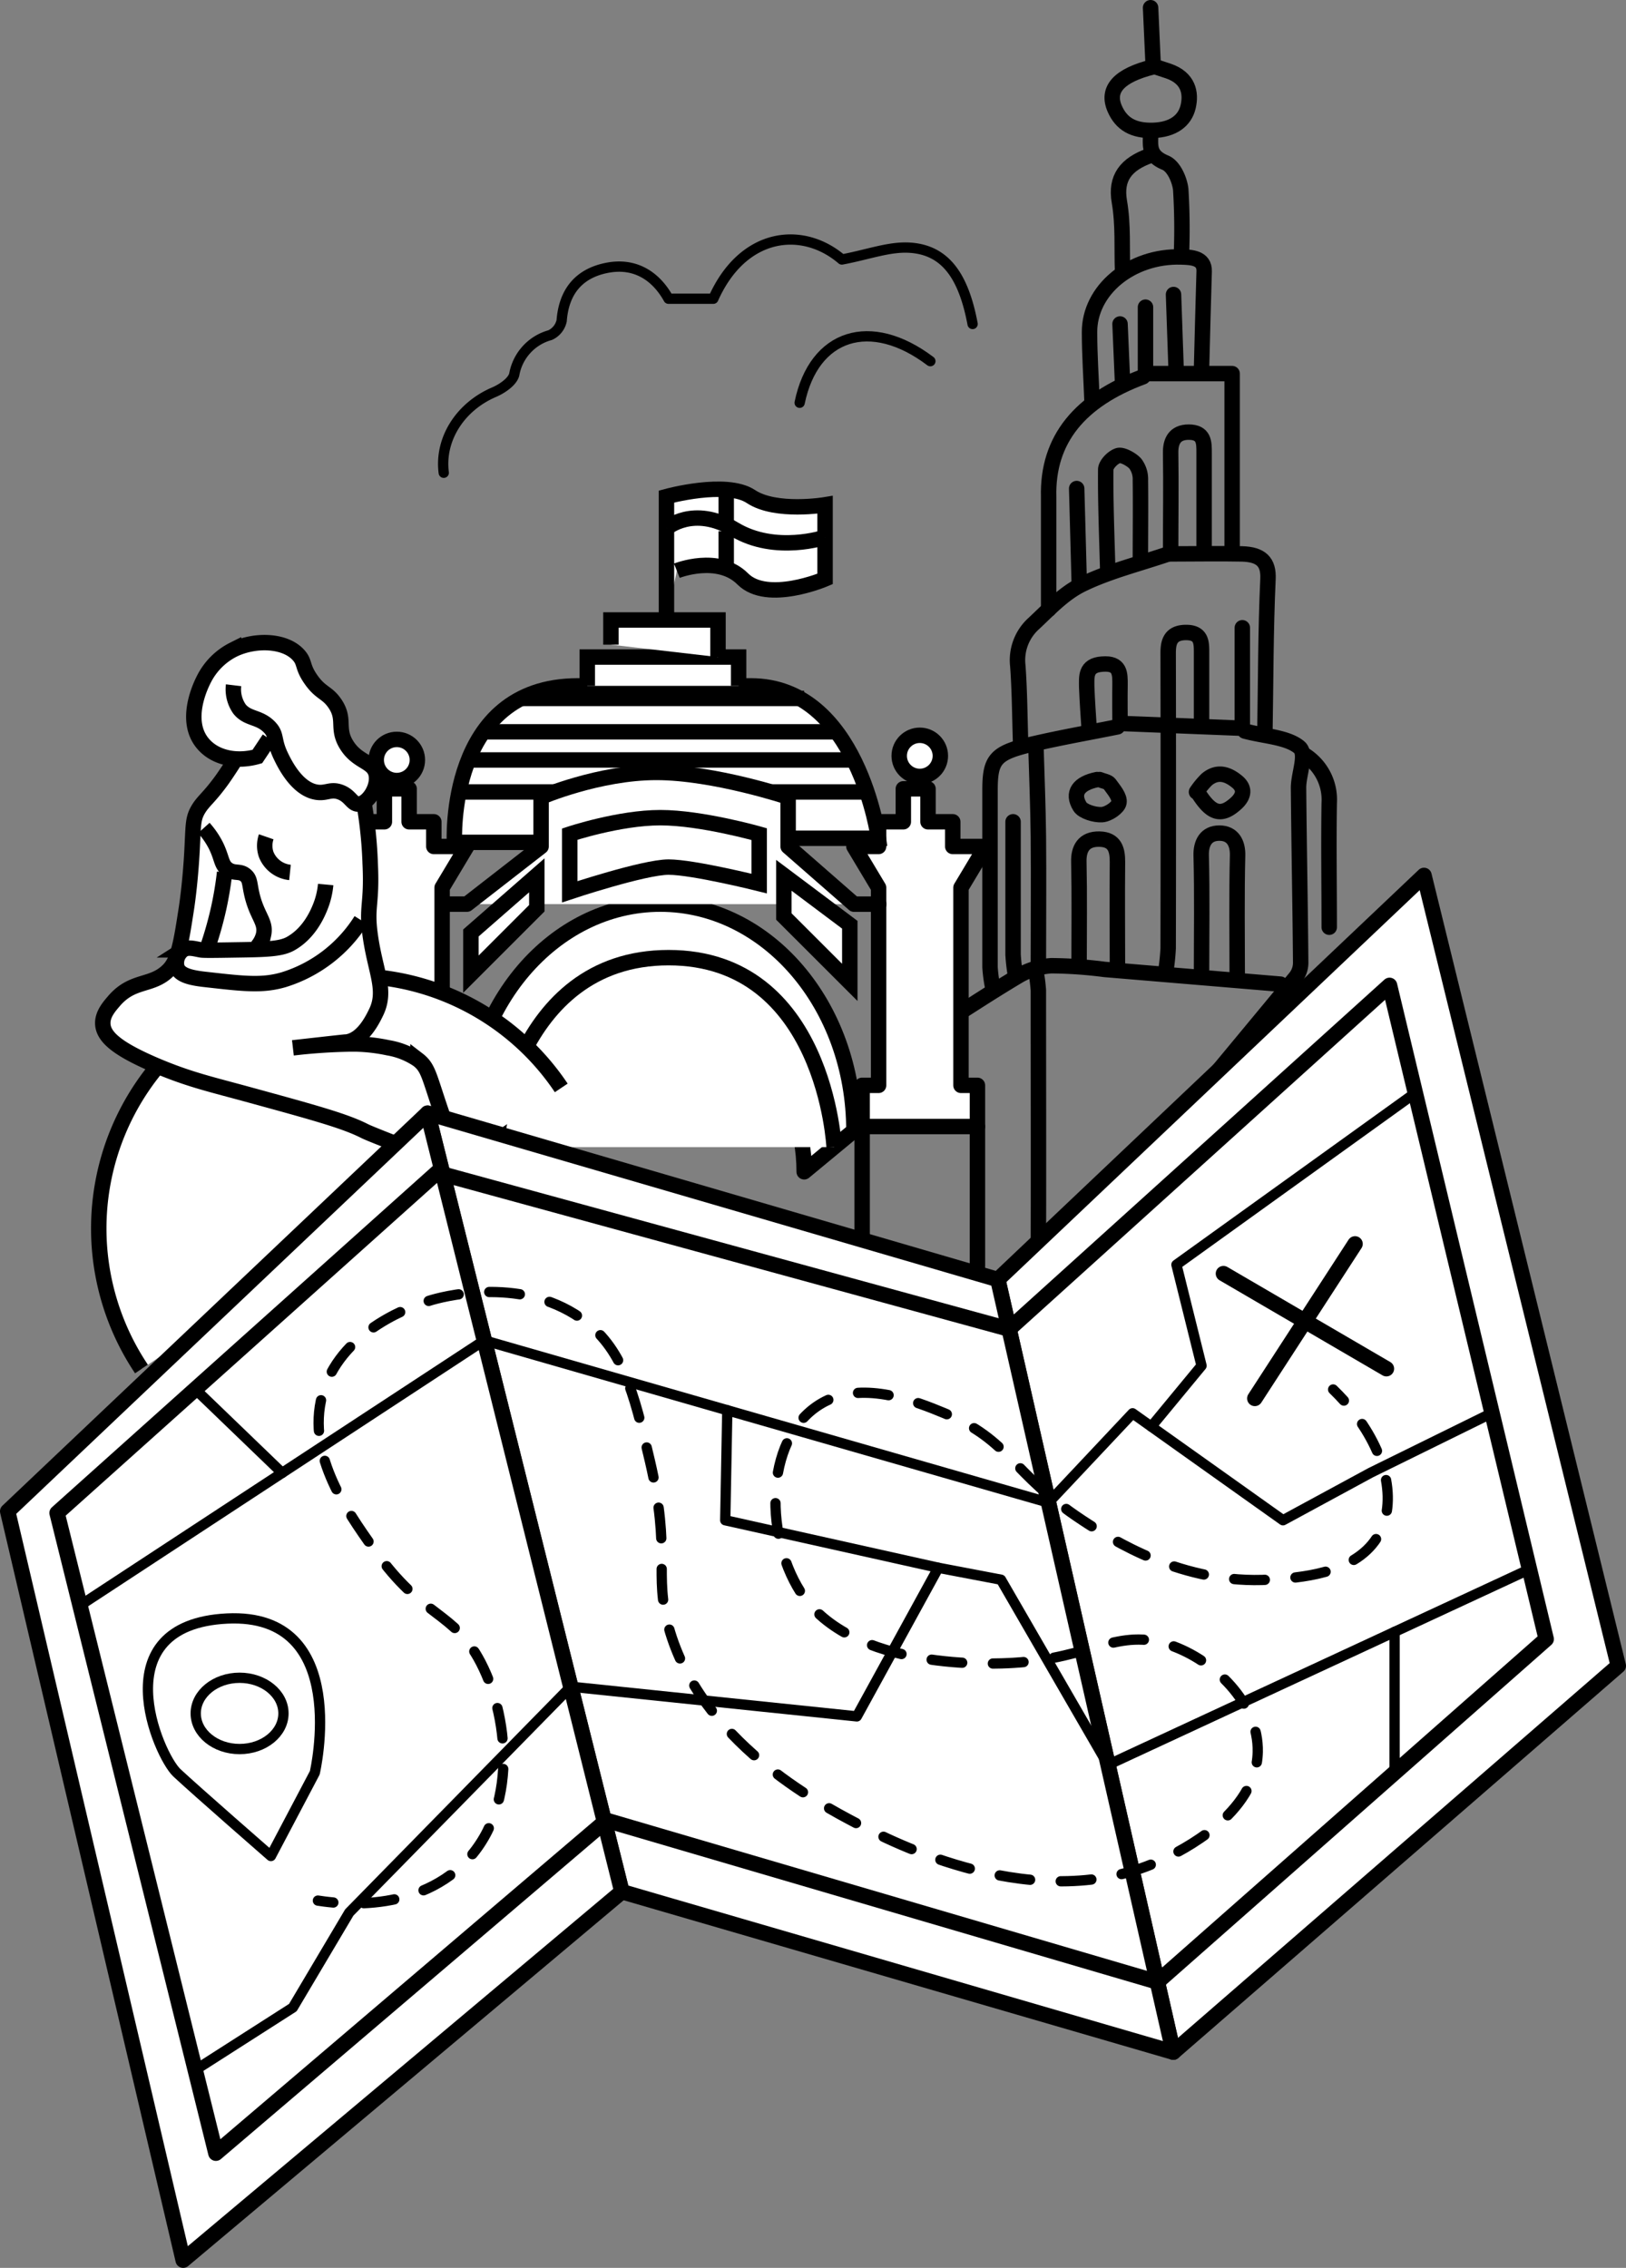 <svg xmlns="http://www.w3.org/2000/svg" viewBox="0 0 316.19 441"><rect x="0" y="0" width="316.19" height="441" fill="#808080" stroke="none"/><defs><style>.cls-1,.cls-2,.cls-5,.cls-6{fill:none;}.cls-1,.cls-2,.cls-3,.cls-4,.cls-5,.cls-6{stroke:#000;}.cls-1,.cls-2,.cls-3,.cls-6{stroke-linecap:round;stroke-linejoin:round;}.cls-1,.cls-3,.cls-4,.cls-5{stroke-width:3px;}.cls-2,.cls-6{stroke-width:2px;}.cls-3,.cls-4{fill:#fff;}.cls-4,.cls-5{stroke-miterlimit:10;}.cls-6{stroke-dasharray:5.97 5.97;}</style></defs><title>explore</title><g id="Layer_2" data-name="Layer 2"><g id="Layer_1-2" data-name="Layer 1"><path class="cls-1" d="M242.08,142.16c3.63,1,8.2,1.15,10.57,3.14,1.57,1.31-.16,5.2-.14,7.93.1,11.35.33,22.7.42,34a4.62,4.62,0,0,1-1,2.85q-23.46,28.33-47,56.61a10.67,10.67,0,0,1-1.48,1.24"/><path class="cls-1" d="M201.44,188.91a29.12,29.12,0,0,1,.48,3.69c0,16.68.05,33.36,0,50,0,1.37-.92,2.74-1.42,4.11"/><path class="cls-1" d="M234.15,106.89c0-6.28,0-12.57,0-18.86,0-1.93.05-4-3-4-2.75,0-3.54,1.82-3.51,4,.1,6.43,0,12.86,0,19.68,4.94,0,9.41-.09,13.87,0,3.69.1,5.22,1.53,5.06,4.9-.46,10-.43,20-.6,29.93"/><path class="cls-1" d="M217.3,188.5c0-7-.07-13.94,0-20.91,0-2.27-.44-4.36-3.51-4.42s-4.07,1.9-4,4.42c.14,6.56.05,13.12.05,19.68"/><path class="cls-1" d="M217.3,141.34c-5.45,1.1-10.94,2.06-16.34,3.31-7.43,1.72-8.44,2.92-8.44,9q0,17.24,0,34.45a29.12,29.12,0,0,0,.48,3.69"/><path class="cls-1" d="M233.65,140.52c0-4.51,0-9,0-13.53,0-1.93.07-4-3-4s-3.49,1.91-3.49,4q.06,28.71,0,57.41a42.82,42.82,0,0,1-.47,4.51"/><path class="cls-1" d="M221.76,108.53c0-5,.06-10.11,0-15.17a5,5,0,0,0-1-3.22c-.73-.81-2.51-1.79-3.31-1.55-1.1.34-2.43,1.76-2.43,2.72-.06,6.42.21,12.85.38,19.27"/><path class="cls-1" d="M201.44,145c.17,5.88.42,11.76.48,17.64.08,8.33,0,16.67,0,25"/><path class="cls-1" d="M222.75,59.73V72.65H239.6v34.24"/><path class="cls-1" d="M253.48,146.67a10.27,10.27,0,0,1,5,9.44c-.13,8.06,0,16.13,0,24.19"/><path class="cls-1" d="M241.58,122.07v19.54l-23.78-.94c0-2-.05-4.79,0-7.53,0-2.1.09-4.3-3.48-4-3.33.23-3,2.52-3,4.46.1,2.74.31,5.47.48,8.2"/><path class="cls-1" d="M227.21,107.71c-5.62,1.92-11.56,3.38-16.74,5.9-3.7,1.8-6.53,4.93-9.48,7.67a9.59,9.59,0,0,0-3.07,8.17c.37,5.05.38,10.11.55,15.17"/><path class="cls-1" d="M197,159.8c0,8.61,0,17.22,0,25.83a35.51,35.51,0,0,0,.48,4.1"/><path class="cls-1" d="M233.65,188.91c0-7.52.13-15-.07-22.55-.06-2.39.9-4.36,3.54-4.36s3.6,2,3.54,4.36c-.19,7.79-.07,15.58-.07,23.37"/><path class="cls-1" d="M233.65,71.63c.17-6.29.31-12.58.51-18.87.09-2.7-2.63-2.73-4.47-2.79-9.77-.31-17.9,6.45-17.82,14.68,0,4.38.31,8.75.47,13.13"/><path class="cls-1" d="M233.16,154.46c2.43,3.73,4.27,4.28,6.93,2,1.65-1.37,2.25-3,.46-4.47s-3.8-2.15-5.88-.42a15.64,15.64,0,0,0-2,2.43"/><path class="cls-1" d="M209.37,95q.25,9.23.5,18.46"/><path class="cls-1" d="M222.26,73.27c-12.2,4.52-18.64,12.14-18.34,23.37V118.5"/><path class="cls-1" d="M224.24,13q-10,2.48-7.44,8.21c1.28,2.87,3.58,4.26,7.44,4.14s6.16-1.87,6.8-4.58.05-5.62-3.83-6.95L224.73,13"/><path class="cls-1" d="M223.74,26.11c0,2.15-.47,4.14,2.86,5.52,1.65.68,2.77,3.31,3,5.15a125,125,0,0,1,.14,12.7"/><path class="cls-1" d="M223.74,30.21c-4.88,1.7-6.85,4.45-6.07,9s.46,9,.62,13.52"/><path class="cls-1" d="M228.2,57.27q.26,7.18.5,14.36"/><path class="cls-1" d="M249,191.37l-34.2-2.86a84.66,84.66,0,0,0-10.4-.72,14.44,14.44,0,0,0-6.39,2c-5.93,3.53-11.62,7.32-17.4,11"/><path class="cls-1" d="M217.8,63c.16,3.83.33,7.66.49,11.49"/><path class="cls-1" d="M223.74,1.5c.17,3.69.33,7.38.5,11.07"/><path class="cls-1" d="M213.34,151.59c-3.55.72-5,2.58-3.33,5.27.59.94,2.89,1.66,4.3,1.55,1.24-.09,3.12-1.39,3.28-2.33.2-1.13-1-2.49-1.83-3.64-.32-.44-1.27-.57-1.93-.85"/><path class="cls-2" d="M189.13,63c-1.77-9.4-5.34-14.37-12.15-14.83-4-.28-8.22,1.35-13.27,2.29-7.67-6.57-19.24-5.29-25,7.63H130c-2.49-4.48-6.56-7.08-12-6s-8.35,4.62-8.78,10.28a4,4,0,0,1-2.25,2.8A9.7,9.7,0,0,0,100,72.82c-.35,1.41-2.36,2.77-3.92,3.44-6.56,2.8-10.64,9.11-9.79,15.67"/><path class="cls-2" d="M180.92,70.23c-11.63-8.79-22.65-5.29-25.42,8.09"/><path class="cls-3" d="M166.05,219.86c0-24.33-16.85-44.05-37.64-44.05s-37.64,19.72-37.64,44.05l9.61,8c0-17.25,12.55-31.24,28-31.24s28,14,28,31.24Z"/><polygon class="cls-3" points="66.75 219.06 66.75 211.05 69.95 211.05 69.95 172.61 65.15 164.6 69.95 164.6 69.95 159.8 74.75 159.8 74.75 153.39 79.56 153.39 79.56 159.8 84.36 159.8 84.36 164.6 90.77 164.6 85.97 172.61 85.97 211.05 89.17 211.05 89.17 219.06 66.75 219.06"/><line class="cls-3" x1="66.75" y1="219.06" x2="66.75" y2="246.28"/><line class="cls-3" x1="90.77" y1="219.06" x2="90.77" y2="246.28"/><polygon class="cls-3" points="167.65 219.06 167.65 211.05 170.85 211.05 170.85 172.61 166.05 164.6 170.85 164.6 170.85 159.8 175.66 159.8 175.66 153.39 180.46 153.39 180.46 159.8 185.27 159.8 185.27 164.6 191.67 164.6 186.87 172.61 186.87 211.05 190.07 211.05 190.07 219.06 167.65 219.06"/><line class="cls-3" x1="167.65" y1="219.06" x2="167.65" y2="246.28"/><line class="cls-3" x1="190.07" y1="219.06" x2="190.07" y2="246.28"/><circle class="cls-4" cx="77.16" cy="147.78" r="4"/><circle class="cls-4" cx="178.86" cy="146.98" r="4"/><path class="cls-4" d="M105.19,163.8H88.37s-1.6-30.43,24-30.43H146c20.82,0,24.82,29.63,24.82,29.63H154"/><polyline class="cls-4" points="114.2 133.37 114.2 127.77 143.63 127.77 143.63 133.37"/><polyline class="cls-4" points="118.8 125.36 118.8 120.56 139.62 120.56 139.62 127.77"/><path class="cls-4" d="M129.6,120.56v-24s11.62-3.2,16.43,0,14.41,1.6,14.41,1.6v14.42s-11.21,4.8-16,0-12.82-1.6-12.82-1.6"/><line class="cls-4" x1="141.22" y1="96.53" x2="141.22" y2="110.53"/><path class="cls-4" d="M129.6,102.7s5.22-4.57,13.22.24,17.62,1.53,17.62,1.53"/><line class="cls-4" x1="89.25" y1="154" x2="107.79" y2="154"/><line class="cls-4" x1="168.61" y1="154" x2="149.97" y2="154"/><line class="cls-4" x1="91.08" y1="147.78" x2="165.64" y2="147.78"/><line class="cls-4" x1="94.01" y1="142.31" x2="162.7" y2="142.31"/><line class="cls-4" x1="101.35" y1="135.81" x2="156.37" y2="135.81"/><path class="cls-4" d="M96.38,223.06s3.2-36.84,33.63-36.84,32.19,36.84,32.19,36.84"/><path class="cls-3" d="M86,175.81h4.8l14.42-11.21V155s11.21-4.8,22.42-4.8,25.62,4.8,25.62,4.8v9.61l12.82,11.21h4.8"/><polygon class="cls-4" points="91.57 181.42 91.57 189.43 104.39 176.61 104.39 170.21 91.57 181.42"/><path class="cls-4" d="M110.79,162.2s9.61-3.2,17.62-3.2,19.22,3.2,19.22,3.2v9.61s-12.81-3.2-17.62-3.2-19.22,4.8-19.22,4.8Z"/><polygon class="cls-4" points="152.43 175.01 152.43 178.22 165.25 191.03 165.25 179.82 152.43 170.21 152.43 175.01"/><path class="cls-4" d="M27.51,266.21a49.12,49.12,0,0,1,81.63-54.66"/><path class="cls-4" d="M45.42,148.27c-1.27,2-2.11,3.18-2.32,3.47-2.55,3.51-3.6,4-4.62,5.78s-.88,3.13-1.15,8.09-.8,9.32-1.16,11.55c-1,6.45-1.54,9.67-3.47,11.56-3.2,3.14-6.76,1.69-10.4,5.78-1,1.17-2.41,2.71-2.31,4.62.13,2.53,2.82,4.86,10.4,8.09C37,210,41,210.83,48.88,213c12.15,3.33,18.23,5,22,6.93.84.43,4.41,1.83,11.56,4.62,3.29,1.29,5,1.92,5.78,1.16s-.08-2.74-2.32-9.24c-2.51-7.32-2.59-8.85-4.62-10.41a14.56,14.56,0,0,0-5.78-2.31,33.68,33.68,0,0,0-6.34-.74h-1a111,111,0,0,0-11.2.75s8.82-1,10.22-1.13l.18,0c3.19-.43,5.1-4.38,5.78-5.78,2.1-4.33-.16-7.84-1.15-15-.79-5.67.38-5.82,0-13.86a86.65,86.65,0,0,0-1.16-11.56c-2.34-11.91-11.26-24.28-16.18-23.11C51.83,133.92,51.31,138.83,45.42,148.27Z"/><path class="cls-4" d="M45.42,133.25a6.68,6.68,0,0,0,1.15,4.62c1.6,2,3.79,1.45,5.78,3.47,1.59,1.61.72,2.51,2.31,5.77.68,1.4,3.08,6.35,6.93,6.94,1.93.29,2.71-.73,4.63,0s2.24,2.32,3.46,2.31c1.75,0,4-3.19,3.47-5.78s-3.64-2.28-5.78-5.78c-2-3.26-.08-4.9-2.31-8.09-1.51-2.15-2.73-1.89-4.62-4.62-1.71-2.46-1.1-3.22-2.31-4.62-2.57-3-8.48-3.21-12.71-1.16a12.94,12.94,0,0,0-5.78,5.78c-.51,1-4.12,8.17,0,12.71,2.37,2.62,6.46,3.42,10.4,2.31l2.31-3.46"/><path class="cls-5" d="M39.64,161A16,16,0,0,1,42,164.45c1.21,2.47,1,3.73,2.31,4.62s2.35.18,3.47,1.16c.84.73.73,1.57,1.15,3.47,1,4.53,2.89,5.52,2.31,8.08A5.54,5.54,0,0,1,50,184.1"/><path class="cls-5" d="M63.33,172a15.52,15.52,0,0,1-1.16,4.62c-.46,1.1-2.08,4.94-5.78,6.94-1.89,1-4.72,1.07-10.4,1.15-4.26.07-6.4.1-6.93,0-1.38-.25-2.5-.62-3.47,0a3.16,3.16,0,0,0-1.15,3.47c.58,1.52,2.82,2,5.78,2.31,7.24.82,10.86,1.23,15,0a27.32,27.32,0,0,0,15-11.55"/><path class="cls-5" d="M40.22,184.67a70.87,70.87,0,0,0,2.31-8.09,68.85,68.85,0,0,0,1.15-6.93"/><path class="cls-5" d="M51.77,162.72a5.28,5.28,0,0,0,0,3.46,5.6,5.6,0,0,0,4.62,3.47"/><polygon class="cls-3" points="194.04 248.81 228.16 399.05 314.69 323.93 276.91 170.23 194.04 248.81"/><polygon class="cls-3" points="194.04 248.81 83.15 216.46 120.93 367.85 228.16 399.05 194.04 248.81"/><polygon class="cls-3" points="83.15 216.46 1.5 293.88 35.62 439.5 120.93 367.85 83.15 216.46"/><polygon class="cls-1" points="84.98 228.01 11.1 294.21 41.98 418.7 117.95 353.97 225.06 385.4 300.67 318.73 270.21 191.61 196.23 258.45 84.98 228.01"/><polyline class="cls-2" points="15.56 312.19 94.17 260.64 203.9 292.19 220.24 274.82 249.49 295.62 266.55 286.37 290.14 274.76"/><polyline class="cls-2" points="223.88 277.4 233.65 265.57 228.77 245.93 275.22 212.53"/><polyline class="cls-2" points="37.97 402.52 56.95 390.38 67.92 371.89 110.98 327.98 166.62 333.76 182.47 304.86 194.65 307.18 215.47 343.18 297.42 305.15"/><polyline class="cls-2" points="141.43 274.23 141.03 295.62 182.47 304.86"/><line class="cls-2" x1="37.97" y1="270.14" x2="54.87" y2="286.42"/><line class="cls-2" x1="271.19" y1="317.32" x2="271.19" y2="344.73"/><path class="cls-2" d="M61.82,369.58c.64.1,1.67.25,3,.37"/><path class="cls-6" d="M70.75,370.08c5.46-.25,12.29-1.66,17.88-6.28,12.26-10.12,10.71-29.16,4.88-40.45-5.3-10.23-11.24-8.54-20.72-22C67.22,293.51,59.06,282,63,270.19s17.37-16.31,20.72-17.33c1.5-.46,17.16-5,29.24,3.47,8.1,5.67,10.22,14.11,13.41,27.73,4.26,18.19.66,21.65,3.66,32.36,6.19,22.19,29.12,34.23,36.55,38.14,6.47,3.39,35.43,18.6,59.72,6.93,3.06-1.47,18-8.64,18.28-20.8.22-9.43-8.44-17.86-17.06-20.8-10.24-3.49-15.1,2.57-30.47,3.46-3.11.19-31.49,1.84-41.43-13.86-7.16-11.3-7-30.91,4.87-37,7.71-3.95,17.71.06,23.15,2.31,13,5.35,12.84,11.59,26.81,20.8,5.88,3.87,19.53,12.62,36.56,11.56,5.5-.35,16.18-1,20.72-8.09,4-6.17,2.3-15.74-4.51-24.45"/><path class="cls-2" d="M261.33,272.35c-.66-.73-1.36-1.45-2.09-2.16"/><path class="cls-2" d="M52.68,360.91l8.53-16.18s7.31-31.2-17.06-30-13.4,26.58-9.75,30S52.68,360.91,52.68,360.91Z"/><ellipse class="cls-2" cx="46.59" cy="333.18" rx="8.53" ry="6.93"/><line class="cls-1" x1="244.01" y1="271.93" x2="263.5" y2="241.88"/><line class="cls-1" x1="237.91" y1="247.66" x2="269.6" y2="266.15"/></g></g></svg>